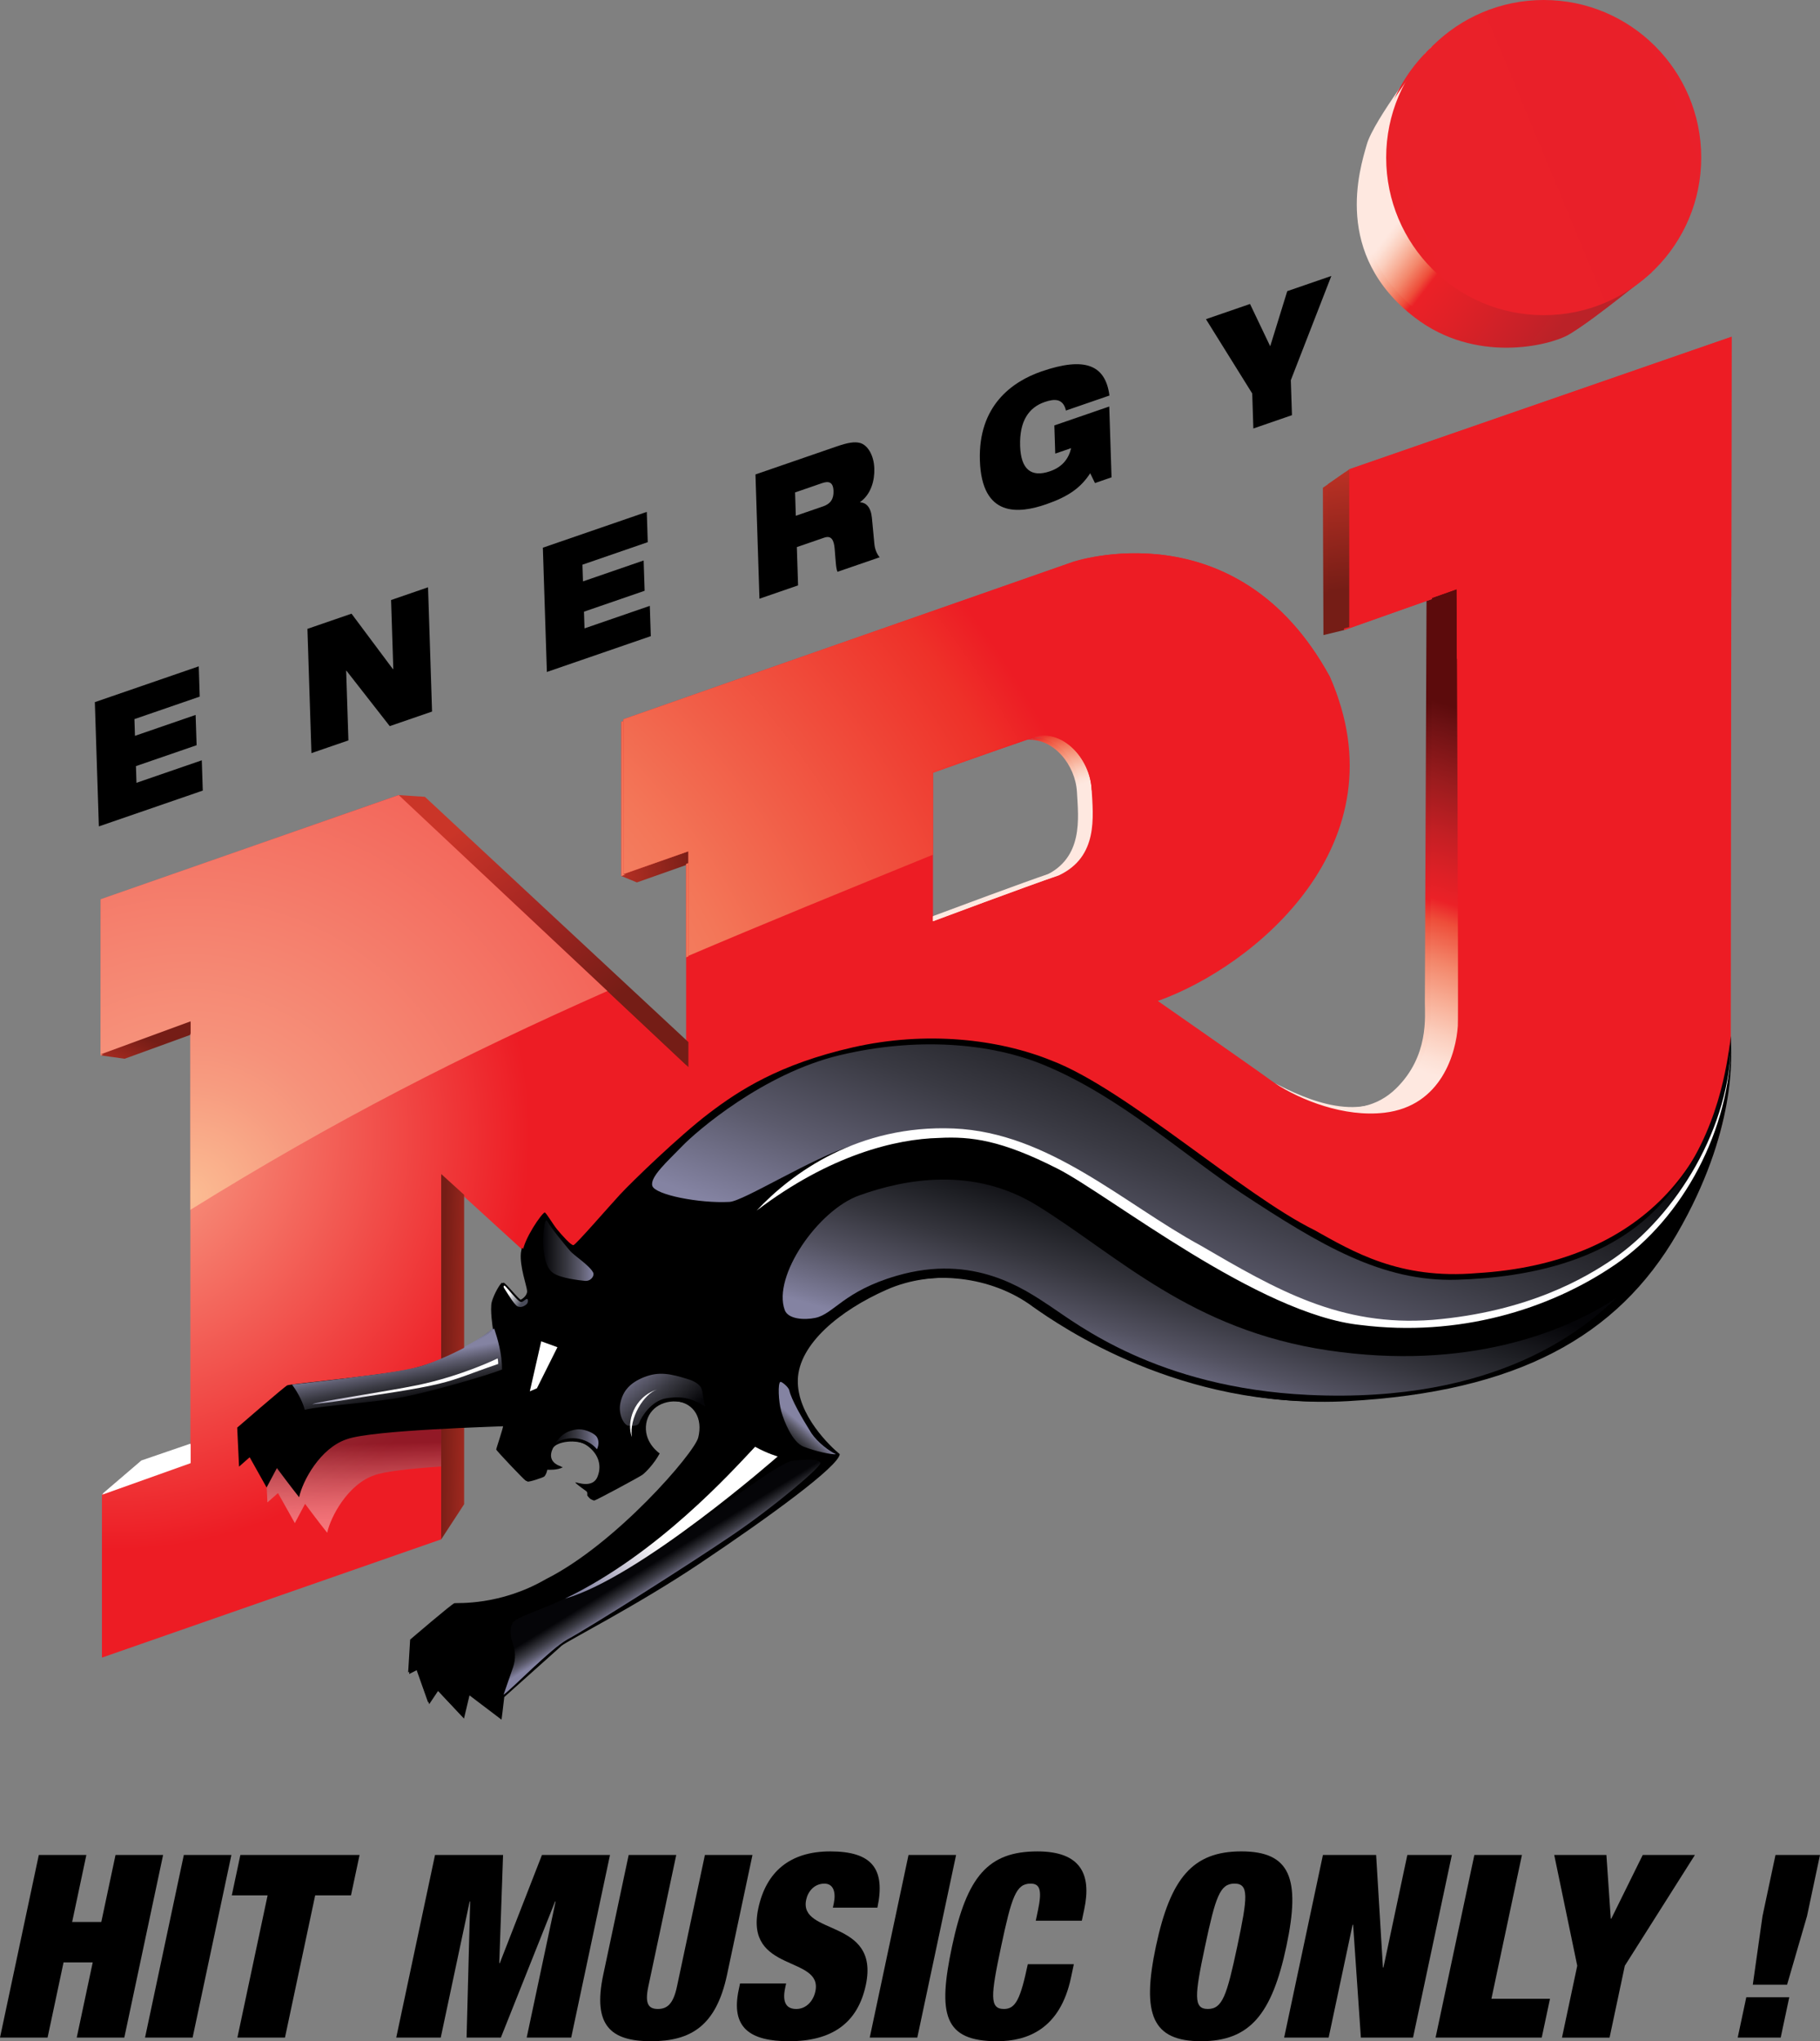 <svg width="713.44" height="800" enable-background="new 0 0 283.465 283.465" version="1.1" viewBox="0 0 713.44 800" xmlns="http://www.w3.org/2000/svg">
 <rect x="0" y="0" width="713.44" height="800" fill="#808080" stroke="none"/>
 <defs>
  <radialGradient id="j" cx="68.663" cy="148.71" r="40.418" gradientTransform="translate(128.56 351.94)" gradientUnits="userSpaceOnUse">
   <stop stop-color="#FBBD93" offset=".231"/>
   <stop stop-color="#FBB78D" offset=".316"/>
   <stop stop-color="#F9A57C" offset=".448"/>
   <stop stop-color="#F68B62" offset=".612"/>
   <stop stop-color="#F26341" offset=".801"/>
   <stop stop-color="#ED1C24" offset="1"/>
  </radialGradient>
  <radialGradient id="i" cx="68.76" cy="148.55" r="40.594" gradientTransform="translate(128.56 351.94)" gradientUnits="userSpaceOnUse">
   <stop stop-color="#FBBD93" offset=".231"/>
   <stop stop-color="#FBB78D" offset=".316"/>
   <stop stop-color="#F9A57C" offset=".448"/>
   <stop stop-color="#F68B62" offset=".612"/>
   <stop stop-color="#F26341" offset=".801"/>
   <stop stop-color="#ED1C24" offset="1"/>
  </radialGradient>
  <linearGradient id="a" x1="191.72" x2="189.33" y1="95.575" y2="78.101" gradientTransform="matrix(3.171 0 0 3.171 -82.991 -70.634)" gradientUnits="userSpaceOnUse">
   <stop stop-color="#751D16" offset="0"/>
   <stop stop-color="#CA3528" offset="1"/>
  </linearGradient>
  <linearGradient id="ay" x1="112.02" x2="99.468" y1="128.98" y2="130.7" gradientTransform="matrix(3.171,0,0,3.171,-82.99,-70.629)" gradientUnits="userSpaceOnUse">
   <stop stop-color="#751D16" offset="0"/>
   <stop stop-color="#CA3528" offset="1"/>
  </linearGradient>
  <linearGradient id="ax" x1="101.07" x2="84.195" y1="146.74" y2="123.86" gradientTransform="matrix(3.171,0,0,3.171,-82.99,-70.629)" gradientUnits="userSpaceOnUse">
   <stop stop-color="#751D16" offset="0"/>
   <stop stop-color="#A42622" offset=".517"/>
   <stop stop-color="#CA3528" offset="1"/>
  </linearGradient>
  <linearGradient id="aw" x1="80.604" x2="86.902" y1="189.92" y2="190.07" gradientTransform="matrix(3.171,0,0,3.171,-82.99,-70.629)" gradientUnits="userSpaceOnUse">
   <stop stop-color="#751D16" offset="0"/>
   <stop stop-color="#CA3528" offset="1"/>
  </linearGradient>
  <linearGradient id="av" x1="49.986" x2="483.91" y1="111.39" y2="-68.72" gradientTransform="matrix(3.171 0 0 3.171 -82.991 -70.634)" gradientUnits="userSpaceOnUse">
   <stop stop-color="#FFF7F4" offset="0"/>
   <stop stop-color="#FEEFE9" offset=".021"/>
   <stop stop-color="#FDDCCF" offset=".054"/>
   <stop stop-color="#FABDA7" offset=".095"/>
   <stop stop-color="#F59377" offset=".144"/>
   <stop stop-color="#EF5E45" offset=".197"/>
   <stop stop-color="#EB2127" offset=".236"/>
   <stop stop-color="#E8202B" offset=".531"/>
   <stop stop-color="#E51F31" offset=".837"/>
  </linearGradient>
  <linearGradient id="au" x1="44.536" x2="40.96" y1="150.74" y2="157.89" gradientTransform="matrix(3.171 0 0 3.171 -82.991 -70.634)" gradientUnits="userSpaceOnUse">
   <stop stop-color="#751D16" offset="0"/>
   <stop stop-color="#CA3528" offset="1"/>
  </linearGradient>
  <linearGradient id="at" x1="192.36" x2="189.96" y1="95.187" y2="77.636" gradientTransform="matrix(3.171 0 0 3.171 -82.991 -70.634)" gradientUnits="userSpaceOnUse">
   <stop stop-color="#751D16" offset="0"/>
   <stop stop-color="#CA3528" offset="1"/>
  </linearGradient>
  <linearGradient id="as" x1="112.31" x2="99.702" y1="128.74" y2="130.46" gradientTransform="matrix(3.171,0,0,3.171,-82.99,-70.629)" gradientUnits="userSpaceOnUse">
   <stop stop-color="#751D16" offset="0"/>
   <stop stop-color="#CA3528" offset="1"/>
  </linearGradient>
  <linearGradient id="ar" x1="101.31" x2="84.358" y1="146.58" y2="123.59" gradientTransform="matrix(3.171,0,0,3.171,-82.99,-70.629)" gradientUnits="userSpaceOnUse">
   <stop stop-color="#751D16" offset="0"/>
   <stop stop-color="#A42622" offset=".517"/>
   <stop stop-color="#CA3528" offset="1"/>
  </linearGradient>
  <linearGradient id="aq" x1="80.752" x2="87.076" y1="189.95" y2="190.09" gradientTransform="matrix(3.171,0,0,3.171,-82.99,-70.629)" gradientUnits="userSpaceOnUse">
   <stop stop-color="#751D16" offset="0"/>
   <stop stop-color="#CA3528" offset="1"/>
  </linearGradient>
  <linearGradient id="ap" x1="44.525" x2="40.934" y1="150.6" y2="157.78" gradientTransform="matrix(3.171 0 0 3.171 -82.991 -70.634)" gradientUnits="userSpaceOnUse">
   <stop stop-color="#751D16" offset="0"/>
   <stop stop-color="#CA3528" offset="1"/>
  </linearGradient>
  <linearGradient id="ao" x1="93.301" x2="99.538" y1="176.84" y2="176.84" gradientTransform="matrix(3.171,0,0,3.171,-82.99,-70.629)" gradientUnits="userSpaceOnUse">
   <stop stop-color="#050508" offset="0"/>
   <stop stop-color="#0F0F13" offset=".096"/>
   <stop stop-color="#222227" offset=".264"/>
   <stop stop-color="#3A3A43" offset=".483"/>
   <stop stop-color="#5C5B6D" offset=".742"/>
   <stop stop-color="#8483A2" offset="1"/>
  </linearGradient>
  <linearGradient id="an" x1="107.78" x2="98.819" y1="212.29" y2="220.2" gradientTransform="matrix(3.171,0,0,3.171,-82.99,-70.629)" gradientUnits="userSpaceOnUse">
   <stop stop-color="#fff" offset="0"/>
   <stop stop-color="#F2F1F4" offset=".137"/>
   <stop stop-color="#D8D6E0" offset=".363"/>
   <stop stop-color="#B2B0C4" offset=".653"/>
   <stop stop-color="#8584A3" offset=".99"/>
   <stop stop-color="#8483A2" offset="1"/>
  </linearGradient>
  <linearGradient id="am" x1="179.01" x2="163.73" y1="147.11" y2="188.86" gradientTransform="matrix(3.171,0,0,3.171,-82.99,-70.629)" gradientUnits="userSpaceOnUse">
   <stop stop-color="#050508" offset="0"/>
   <stop stop-color="#0F0F13" offset=".096"/>
   <stop stop-color="#222227" offset=".264"/>
   <stop stop-color="#3A3A43" offset=".483"/>
   <stop stop-color="#5C5B6D" offset=".742"/>
   <stop stop-color="#8483A2" offset="1"/>
  </linearGradient>
  <linearGradient id="al" x1="177.05" x2="170.3" y1="173.28" y2="196.33" gradientTransform="matrix(3.171,0,0,3.171,-82.99,-70.629)" gradientUnits="userSpaceOnUse">
   <stop stop-color="#050508" offset="0"/>
   <stop stop-color="#0E0E12" offset=".095"/>
   <stop stop-color="#1F2025" offset=".252"/>
   <stop stop-color="#35353D" offset=".452"/>
   <stop stop-color="#535261" offset=".688"/>
   <stop stop-color="#7B7A96" offset=".951"/>
   <stop stop-color="#8483A2" offset="1"/>
  </linearGradient>
  <linearGradient id="ak" x1="123.24" x2="125.35" y1="200.83" y2="198.37" gradientTransform="matrix(3.171,0,0,3.171,-82.99,-70.629)" gradientUnits="userSpaceOnUse">
   <stop stop-color="#020202" offset="0"/>
   <stop stop-color="#0C0D0E" offset=".094"/>
   <stop stop-color="#202124" offset=".259"/>
   <stop stop-color="#393940" offset=".474"/>
   <stop stop-color="#5B5A69" offset=".733"/>
   <stop stop-color="#8483A2" offset="1"/>
  </linearGradient>
  <linearGradient id="aj" x1="106.83" x2="108.42" y1="215.5" y2="218.09" gradientTransform="matrix(3.171,0,0,3.171,-82.99,-70.629)" gradientUnits="userSpaceOnUse">
   <stop stop-color="#050508" offset="0"/>
   <stop stop-color="#0F0F13" offset=".096"/>
   <stop stop-color="#222227" offset=".264"/>
   <stop stop-color="#3A3A43" offset=".483"/>
   <stop stop-color="#5C5B6D" offset=".742"/>
   <stop stop-color="#8483A2" offset="1"/>
  </linearGradient>
  <linearGradient id="ai" x1="109.82" x2="104.11" y1="198" y2="191.18" gradientTransform="matrix(3.171,0,0,3.171,-82.99,-70.629)" gradientUnits="userSpaceOnUse">
   <stop stop-color="#050508" offset="0"/>
   <stop stop-color="#0F0F13" offset=".096"/>
   <stop stop-color="#222227" offset=".264"/>
   <stop stop-color="#3A3A43" offset=".483"/>
   <stop stop-color="#5C5B6D" offset=".742"/>
   <stop stop-color="#8483A2" offset="1"/>
  </linearGradient>
  <linearGradient id="ah" x1="94.831" x2="100.15" y1="200.16" y2="200.16" gradientTransform="matrix(3.171,0,0,3.171,-82.99,-70.629)" gradientUnits="userSpaceOnUse">
   <stop stop-color="#050508" offset="0"/>
   <stop stop-color="#0F0F13" offset=".096"/>
   <stop stop-color="#222227" offset=".264"/>
   <stop stop-color="#3A3A43" offset=".483"/>
   <stop stop-color="#5C5B6D" offset=".742"/>
   <stop stop-color="#8483A2" offset="1"/>
  </linearGradient>
  <linearGradient id="ag" x1="74.224" x2="64.223" y1="194.25" y2="198.73" gradientTransform="matrix(3.171,0,0,3.171,-82.99,-70.629)" gradientUnits="userSpaceOnUse">
   <stop stop-color="#fff" offset="0"/>
   <stop stop-color="#F2F1F4" offset=".137"/>
   <stop stop-color="#D8D6E0" offset=".363"/>
   <stop stop-color="#B2B0C4" offset=".653"/>
   <stop stop-color="#8584A3" offset=".99"/>
   <stop stop-color="#8483A2" offset="1"/>
  </linearGradient>
  <linearGradient id="af" x1="75.929" x2="74.979" y1="195.62" y2="190.49" gradientTransform="matrix(3.171,0,0,3.171,-82.99,-70.629)" gradientUnits="userSpaceOnUse">
   <stop stop-color="#050508" offset="0"/>
   <stop stop-color="#0F0F13" offset=".096"/>
   <stop stop-color="#222227" offset=".264"/>
   <stop stop-color="#3A3A43" offset=".483"/>
   <stop stop-color="#5C5B6D" offset=".742"/>
   <stop stop-color="#8483A2" offset="1"/>
  </linearGradient>
  <linearGradient id="ae" x1="88.993" x2="90.718" y1="182.16" y2="183.26" gradientTransform="matrix(3.171,0,0,3.171,-82.99,-70.629)" gradientUnits="userSpaceOnUse">
   <stop stop-color="#fff" offset="0"/>
   <stop stop-color="#4A4C5A" offset="1"/>
  </linearGradient>
  <linearGradient id="ad" x1="70.175" x2="69.889" y1="210.91" y2="200.77" gradientTransform="matrix(3.171,0,0,3.171,-82.99,-70.629)" gradientUnits="userSpaceOnUse">
   <stop stop-color="#fff" offset="0"/>
   <stop stop-color="#F8F8F9" offset=".088"/>
   <stop stop-color="#E4E6E8" offset=".218"/>
   <stop stop-color="#C3C8CC" offset=".374"/>
   <stop stop-color="#969DA6" offset=".55"/>
   <stop stop-color="#5C6774" offset=".743"/>
   <stop stop-color="#172639" offset=".946"/>
   <stop stop-color="#031428" offset="1"/>
  </linearGradient>
  <linearGradient id="ac" x1="50.011" x2="485.81" y1="111.06" y2="-69.824" gradientTransform="matrix(3.171,0,0,3.171,-82.99,-70.629)" gradientUnits="userSpaceOnUse">
   <stop stop-color="#FFF7F4" offset="0"/>
   <stop stop-color="#FEEFE9" offset=".021"/>
   <stop stop-color="#FDDCCF" offset=".054"/>
   <stop stop-color="#FABDA7" offset=".095"/>
   <stop stop-color="#F59377" offset=".144"/>
   <stop stop-color="#EF5E45" offset=".197"/>
   <stop stop-color="#EB2127" offset=".236"/>
   <stop stop-color="#E8202B" offset=".531"/>
   <stop stop-color="#E51F31" offset=".837"/>
  </linearGradient>
  <radialGradient id="h" cx="49.418" cy="170.14" r="363.64" gradientTransform="matrix(3.171,0,0,3.171,-82.99,-70.629)" gradientUnits="userSpaceOnUse">
   <stop stop-color="#FBBEA7" offset="0"/>
   <stop stop-color="#FAB49C" offset=".039"/>
   <stop stop-color="#F79C7F" offset=".108"/>
   <stop stop-color="#F37658" offset=".201"/>
   <stop stop-color="#EE3129" offset=".312"/>
   <stop stop-color="#ED1C24" offset=".332"/>
   <stop stop-color="#ED1C24" offset=".837"/>
  </radialGradient>
  <radialGradient id="g" cx="49.4" cy="170.14" r="363.68" gradientTransform="matrix(3.171,0,0,3.171,-82.99,-70.629)" gradientUnits="userSpaceOnUse">
   <stop stop-color="#FEF3F1" offset="0"/>
   <stop stop-color="#FEEAE3" offset=".03"/>
   <stop stop-color="#FCD0C1" offset=".083"/>
   <stop stop-color="#F8A88F" offset=".154"/>
   <stop stop-color="#F37457" offset=".241"/>
   <stop stop-color="#ED1C24" offset=".332"/>
   <stop stop-color="#ED1C24" offset=".837"/>
  </radialGradient>
  <radialGradient id="f" cx="49.413" cy="170.14" r="363.67" gradientTransform="matrix(3.171,0,0,3.171,-82.99,-70.629)" gradientUnits="userSpaceOnUse">
   <stop stop-color="#FBBD93" offset="0"/>
   <stop stop-color="#FBB991" offset=".004"/>
   <stop stop-color="#F79C80" offset=".038"/>
   <stop stop-color="#F6917A" offset=".055"/>
   <stop stop-color="#ED1C24" offset=".332"/>
   <stop stop-color="#ED1C24" offset=".837"/>
  </radialGradient>
  <linearGradient id="ab" x1="206.72" x2="225.95" y1="39.499" y2="54.264" gradientTransform="matrix(3.171,0,0,3.171,-82.99,-70.629)" gradientUnits="userSpaceOnUse">
   <stop stop-color="#FEE8E0" offset="0"/>
   <stop stop-color="#FDE1D6" offset=".03"/>
   <stop stop-color="#FBCEBD" offset=".078"/>
   <stop stop-color="#F8AF97" offset=".139"/>
   <stop stop-color="#F3876B" offset=".209"/>
   <stop stop-color="#EE4E3A" offset=".287"/>
   <stop stop-color="#EB2127" offset=".326"/>
   <stop stop-color="#DF2127" offset=".525"/>
   <stop stop-color="#C72128" offset=".845"/>
   <stop stop-color="#BB2228" offset=".989"/>
  </linearGradient>
  <linearGradient id="aa" x1="149.73" x2="141.37" y1="122.02" y2="92.168" gradientTransform="matrix(3.171 0 0 3.171 -82.991 -70.634)" gradientUnits="userSpaceOnUse">
   <stop stop-color="#FEE8E0" offset="0"/>
   <stop stop-color="#FDE1D6" offset=".022"/>
   <stop stop-color="#FBCEBD" offset=".057"/>
   <stop stop-color="#F8AF97" offset=".101"/>
   <stop stop-color="#F3876B" offset=".151"/>
   <stop stop-color="#EE4E3A" offset=".208"/>
   <stop stop-color="#EB2127" offset=".236"/>
   <stop stop-color="#E8202B" offset=".531"/>
   <stop stop-color="#E51F31" offset=".837"/>
  </linearGradient>
  <linearGradient id="z" x1="195.1" x2="209.03" y1="152.43" y2="110.64" gradientTransform="matrix(3.171 0 0 3.171 -82.991 -70.634)" gradientUnits="userSpaceOnUse">
   <stop stop-color="#FEE8E0" offset="0"/>
   <stop stop-color="#FDE1D6" offset=".043"/>
   <stop stop-color="#FBCEBD" offset=".113"/>
   <stop stop-color="#F8AF97" offset=".201"/>
   <stop stop-color="#F3876B" offset=".303"/>
   <stop stop-color="#EE4E3A" offset=".416"/>
   <stop stop-color="#EB2127" offset=".472"/>
   <stop stop-color="#DE2026" offset=".54"/>
   <stop stop-color="#C41F24" offset=".649"/>
   <stop stop-color="#9C1C1E" offset=".785"/>
   <stop stop-color="#6C1113" offset=".943"/>
   <stop stop-color="#5C0B0C" offset="1"/>
  </linearGradient>
  <radialGradient id="e" cx="40.367" cy="162.5" r="51.317" gradientTransform="matrix(3.171,0,0,3.171,-82.99,-70.629)" gradientUnits="userSpaceOnUse">
   <stop stop-color="#F9AA8F" offset="0"/>
   <stop stop-color="#ED1C24" offset="1"/>
  </radialGradient>
  <linearGradient id="y" x1="93.097" x2="99.307" y1="176.87" y2="176.87" gradientTransform="matrix(3.171,0,0,3.171,-82.99,-70.629)" gradientUnits="userSpaceOnUse">
   <stop stop-color="#050508" offset="0"/>
   <stop stop-color="#0F0F13" offset=".096"/>
   <stop stop-color="#222227" offset=".264"/>
   <stop stop-color="#3A3A43" offset=".483"/>
   <stop stop-color="#5C5B6D" offset=".742"/>
   <stop stop-color="#8483A2" offset="1"/>
  </linearGradient>
  <linearGradient id="x" x1="107.51" x2="98.59" y1="212.17" y2="220.04" gradientTransform="matrix(3.171,0,0,3.171,-82.99,-70.629)" gradientUnits="userSpaceOnUse">
   <stop stop-color="#fff" offset="0"/>
   <stop stop-color="#F2F1F4" offset=".137"/>
   <stop stop-color="#D8D6E0" offset=".363"/>
   <stop stop-color="#B2B0C4" offset=".653"/>
   <stop stop-color="#8584A3" offset=".99"/>
   <stop stop-color="#8483A2" offset="1"/>
  </linearGradient>
  <linearGradient id="w" x1="178.43" x2="163.22" y1="147.27" y2="188.84" gradientTransform="matrix(3.171,0,0,3.171,-82.99,-70.629)" gradientUnits="userSpaceOnUse">
   <stop stop-color="#050508" offset="0"/>
   <stop stop-color="#0F0F13" offset=".096"/>
   <stop stop-color="#222227" offset=".264"/>
   <stop stop-color="#3A3A43" offset=".483"/>
   <stop stop-color="#5C5B6D" offset=".742"/>
   <stop stop-color="#8483A2" offset="1"/>
  </linearGradient>
  <linearGradient id="v" x1="176.48" x2="169.76" y1="173.33" y2="196.28" gradientTransform="matrix(3.171,0,0,3.171,-82.99,-70.629)" gradientUnits="userSpaceOnUse">
   <stop stop-color="#050508" offset="0"/>
   <stop stop-color="#0E0E12" offset=".095"/>
   <stop stop-color="#1F2025" offset=".252"/>
   <stop stop-color="#35353D" offset=".452"/>
   <stop stop-color="#535261" offset=".688"/>
   <stop stop-color="#7B7A96" offset=".951"/>
   <stop stop-color="#8483A2" offset="1"/>
  </linearGradient>
  <linearGradient id="u" x1="122.9" x2="125.01" y1="200.75" y2="198.3" gradientTransform="matrix(3.171,0,0,3.171,-82.99,-70.629)" gradientUnits="userSpaceOnUse">
   <stop stop-color="#020202" offset="0"/>
   <stop stop-color="#0C0D0E" offset=".094"/>
   <stop stop-color="#202124" offset=".259"/>
   <stop stop-color="#393940" offset=".474"/>
   <stop stop-color="#5B5A69" offset=".733"/>
   <stop stop-color="#8483A2" offset="1"/>
  </linearGradient>
  <linearGradient id="t" x1="106.57" x2="108.15" y1="215.37" y2="217.94" gradientTransform="matrix(3.171,0,0,3.171,-82.99,-70.629)" gradientUnits="userSpaceOnUse">
   <stop stop-color="#050508" offset="0"/>
   <stop stop-color="#0F0F13" offset=".096"/>
   <stop stop-color="#222227" offset=".264"/>
   <stop stop-color="#3A3A43" offset=".483"/>
   <stop stop-color="#5C5B6D" offset=".742"/>
   <stop stop-color="#8483A2" offset="1"/>
  </linearGradient>
  <linearGradient id="s" x1="109.54" x2="103.86" y1="197.94" y2="191.15" gradientTransform="matrix(3.171,0,0,3.171,-82.99,-70.629)" gradientUnits="userSpaceOnUse">
   <stop stop-color="#050508" offset="0"/>
   <stop stop-color="#0F0F13" offset=".096"/>
   <stop stop-color="#222227" offset=".264"/>
   <stop stop-color="#3A3A43" offset=".483"/>
   <stop stop-color="#5C5B6D" offset=".742"/>
   <stop stop-color="#8483A2" offset="1"/>
  </linearGradient>
  <linearGradient id="r" x1="94.62" x2="99.918" y1="200.09" y2="200.09" gradientTransform="matrix(3.171,0,0,3.171,-82.99,-70.629)" gradientUnits="userSpaceOnUse">
   <stop stop-color="#050508" offset="0"/>
   <stop stop-color="#0F0F13" offset=".096"/>
   <stop stop-color="#222227" offset=".264"/>
   <stop stop-color="#3A3A43" offset=".483"/>
   <stop stop-color="#5C5B6D" offset=".742"/>
   <stop stop-color="#8483A2" offset="1"/>
  </linearGradient>
  <linearGradient id="q" x1="74.104" x2="64.147" y1="194.21" y2="198.66" gradientTransform="matrix(3.171,0,0,3.171,-82.99,-70.629)" gradientUnits="userSpaceOnUse">
   <stop stop-color="#fff" offset="0"/>
   <stop stop-color="#F2F1F4" offset=".137"/>
   <stop stop-color="#D8D6E0" offset=".363"/>
   <stop stop-color="#B2B0C4" offset=".653"/>
   <stop stop-color="#8584A3" offset=".99"/>
   <stop stop-color="#8483A2" offset="1"/>
  </linearGradient>
  <linearGradient id="p" x1="75.801" x2="74.856" y1="195.57" y2="190.47" gradientTransform="matrix(3.171,0,0,3.171,-82.99,-70.629)" gradientUnits="userSpaceOnUse">
   <stop stop-color="#050508" offset="0"/>
   <stop stop-color="#0F0F13" offset=".096"/>
   <stop stop-color="#222227" offset=".264"/>
   <stop stop-color="#3A3A43" offset=".483"/>
   <stop stop-color="#5C5B6D" offset=".742"/>
   <stop stop-color="#8483A2" offset="1"/>
  </linearGradient>
  <linearGradient id="o" x1="88.809" x2="90.527" y1="182.17" y2="183.27" gradientTransform="matrix(3.171,0,0,3.171,-82.99,-70.629)" gradientUnits="userSpaceOnUse">
   <stop stop-color="#fff" offset="0"/>
   <stop stop-color="#4A4C5A" offset="1"/>
  </linearGradient>
  <linearGradient id="n" x1="70.073" x2="69.789" y1="210.8" y2="200.7" gradientTransform="matrix(3.171,0,0,3.171,-82.99,-70.629)" gradientUnits="userSpaceOnUse">
   <stop stop-color="#fff" offset="0"/>
   <stop stop-color="#F8F8F9" offset=".088"/>
   <stop stop-color="#E4E6E8" offset=".218"/>
   <stop stop-color="#C3C8CC" offset=".374"/>
   <stop stop-color="#969DA6" offset=".55"/>
   <stop stop-color="#5C6774" offset=".743"/>
   <stop stop-color="#172639" offset=".946"/>
   <stop stop-color="#031428" offset="1"/>
  </linearGradient>
  <radialGradient id="d" cx="49.404" cy="170.21" r="362.06" gradientTransform="matrix(3.171,0,0,3.171,-82.99,-70.629)" gradientUnits="userSpaceOnUse">
   <stop stop-color="#FBBEA7" offset="0"/>
   <stop stop-color="#FAB49C" offset=".039"/>
   <stop stop-color="#F79C7F" offset=".108"/>
   <stop stop-color="#F37658" offset=".201"/>
   <stop stop-color="#EE3129" offset=".312"/>
   <stop stop-color="#ED1C24" offset=".332"/>
   <stop stop-color="#ED1C24" offset=".837"/>
  </radialGradient>
  <radialGradient id="c" cx="49.39" cy="170.2" r="362.08" gradientTransform="matrix(3.171,0,0,3.171,-82.99,-70.629)" gradientUnits="userSpaceOnUse">
   <stop stop-color="#FEF3F1" offset="0"/>
   <stop stop-color="#FEEAE3" offset=".03"/>
   <stop stop-color="#FCD0C1" offset=".083"/>
   <stop stop-color="#F8A88F" offset=".154"/>
   <stop stop-color="#F37457" offset=".241"/>
   <stop stop-color="#ED1C24" offset=".332"/>
   <stop stop-color="#ED1C24" offset=".837"/>
  </radialGradient>
  <radialGradient id="b" cx="49.4" cy="170.2" r="362.09" gradientTransform="matrix(3.171,0,0,3.171,-82.99,-70.629)" gradientUnits="userSpaceOnUse">
   <stop stop-color="#FBBD93" offset="0"/>
   <stop stop-color="#FBB991" offset=".004"/>
   <stop stop-color="#F79C80" offset=".038"/>
   <stop stop-color="#F6917A" offset=".055"/>
   <stop stop-color="#ED1C24" offset=".332"/>
   <stop stop-color="#ED1C24" offset=".837"/>
  </radialGradient>
  <linearGradient id="m" x1="206.02" x2="225.17" y1="40.131" y2="54.831" gradientTransform="matrix(3.171,0,0,3.171,-82.99,-70.629)" gradientUnits="userSpaceOnUse">
   <stop stop-color="#FEE8E0" offset="0"/>
   <stop stop-color="#FDE1D6" offset=".03"/>
   <stop stop-color="#FBCEBD" offset=".078"/>
   <stop stop-color="#F8AF97" offset=".139"/>
   <stop stop-color="#F3876B" offset=".209"/>
   <stop stop-color="#EE4E3A" offset=".287"/>
   <stop stop-color="#EB2127" offset=".326"/>
   <stop stop-color="#DF2127" offset=".525"/>
   <stop stop-color="#C72128" offset=".845"/>
   <stop stop-color="#BB2228" offset=".989"/>
  </linearGradient>
  <linearGradient id="l" x1="149.28" x2="140.96" y1="122.29" y2="92.568" gradientTransform="matrix(3.171 0 0 3.171 -82.991 -70.634)" gradientUnits="userSpaceOnUse">
   <stop stop-color="#FEE8E0" offset="0"/>
   <stop stop-color="#FDE1D6" offset=".022"/>
   <stop stop-color="#FBCEBD" offset=".057"/>
   <stop stop-color="#F8AF97" offset=".101"/>
   <stop stop-color="#F3876B" offset=".151"/>
   <stop stop-color="#EE4E3A" offset=".208"/>
   <stop stop-color="#EB2127" offset=".236"/>
   <stop stop-color="#E8202B" offset=".531"/>
   <stop stop-color="#E51F31" offset=".837"/>
  </linearGradient>
  <linearGradient id="k" x1="194.45" x2="208.32" y1="152.57" y2="110.96" gradientTransform="matrix(3.171 0 0 3.171 -82.991 -70.634)" gradientUnits="userSpaceOnUse">
   <stop stop-color="#FEE8E0" offset="0"/>
   <stop stop-color="#FDE1D6" offset=".043"/>
   <stop stop-color="#FBCEBD" offset=".113"/>
   <stop stop-color="#F8AF97" offset=".201"/>
   <stop stop-color="#F3876B" offset=".303"/>
   <stop stop-color="#EE4E3A" offset=".416"/>
   <stop stop-color="#EB2127" offset=".472"/>
   <stop stop-color="#DE2026" offset=".54"/>
   <stop stop-color="#C41F24" offset=".649"/>
   <stop stop-color="#9C1C1E" offset=".785"/>
   <stop stop-color="#6C1113" offset=".943"/>
   <stop stop-color="#5C0B0C" offset="1"/>
  </linearGradient>
  <radialGradient id="az" cx="40.394" cy="162.59" r="51.092" gradientTransform="matrix(3.171,0,0,3.171,-82.99,-70.629)" gradientUnits="userSpaceOnUse">
   <stop stop-color="#F9AA8F" offset="0"/>
   <stop stop-color="#ED1C24" offset="1"/>
  </radialGradient>
 </defs>
 <path d="m190.98 490.55c9.211-7.429 12.91-17.785 12.91-17.785l-36.679 12.821-6e-3 19.098c-1e-3 0 14.564-6.706 23.775-14.134z" display="none" fill="url(#j)"/>
 <path d="m191.05 490.35c9.251-7.461 12.966-17.864 12.966-17.864l-36.841 12.88-5e-3 19.179s14.628-6.734 23.88-14.195z" display="none" fill="url(#i)"/>
 <g transform="translate(-4e-4 -.005)" stroke-width="1.766">
  <path d="m15.212 727h18.643l-5.575 26.266h11.428l5.578-26.266h18.649l-15.208 71.587h-18.649l6.266-29.475h-11.432l-6.263 29.475h-18.649z"/>
  <path d="m72.062 727h18.649l-15.208 71.587h-18.649z"/>
  <path d="m104.9 742.84h-14.038l3.361-15.839h46.729l-3.365 15.839h-14.038l-11.841 55.747h-18.652z"/>
  <path d="m170.53 727h26.669l-1.484 42.41h0.197l16.534-42.41h26.672l-15.208 71.587h-17.447l11.33-53.337h-0.197l-21.259 53.337h-13.436l1.405-53.337h-0.2l-11.333 53.337h-17.447z"/>
  <path d="m265.09 727-10.965 51.644c-1.471 6.916 0.254 8.714 3.764 8.714 3.51 0 6-1.798 7.465-8.714l10.969-51.644h18.649l-9.97 46.925c-4.259 20.06-14.162 26.072-29.802 26.072s-22.984-6.012-18.722-26.072l9.963-46.925z"/>
  <path d="m326.48 747.66 0.368-1.696c0.891-4.221-0.067-7.728-3.672-7.728-4.011 0-6.475 3.108-7.157 6.32-3.006 14.137 28.949 7.214 23.39 33.388-3.238 15.237-13.61 22.058-30.058 22.058-15.434 0-22.93-5.311-19.778-20.152l0.53-2.508h18.05l-0.358 1.706c-1.303 6.117 0.736 8.318 4.348 8.318 3.812 0 6.653-3.003 7.484-6.916 3.003-14.143-27.766-7.122-22.378-32.487 3.066-14.438 12.469-22.356 28.216-22.356 16.239 0 21.731 6.71 18.475 22.052h-17.457z"/>
  <path d="m356.14 727h18.649l-15.208 71.587h-18.646z"/>
  <path d="m406.87 748.76c1.722-8.121 0.733-10.528-2.879-10.528-5.717 0-7.423 5.22-11.536 24.563-4.11 19.356-4.614 24.566 1.1 24.566 4.62 0 6.475-4.008 9.345-17.542h18.046l-1.132 5.318c-4.259 20.051-17.013 24.864-28.945 24.864-20.954 0-23.329-10.525-17.663-37.203 5.816-27.373 14.114-37.193 33.47-37.193 16.848 0 21.287 8.822 18.354 22.654l-0.961 4.516h-18.046z"/>
  <path d="m486.6 725.6c19.055 0 23.352 10.426 17.663 37.193-5.686 26.77-14.416 37.203-33.467 37.203-19.049 0-23.355-10.433-17.669-37.203 5.689-26.767 14.422-37.193 33.474-37.193zm-13.119 61.756c5.714 0 7.427-5.213 11.536-24.566 4.11-19.347 4.617-24.563-1.1-24.563-5.721 0-7.423 5.22-11.536 24.563-4.11 19.356-4.614 24.566 1.1 24.566z"/>
  <path d="m518.59 727h20.853l2.667 44.113h0.2l9.367-44.113h17.453l-15.215 71.587h-20.45l-3.041-44.214h-0.206l-9.389 44.214h-17.441z"/>
  <path d="m577.95 727h18.652l-11.964 56.353h22.958l-3.238 15.237h-41.614z"/>
  <path d="m618.28 770.42-9.022-43.412h20.45l1.716 24.966h0.2l12.326-24.966h20.453l-27.474 43.412-5.981 28.175h-18.652z"/>
  <path d="m684.55 782.75h16.848l-3.371 15.839h-16.848zm6.352-31.783 5.093-23.964h17.444l-5.09 23.964-7.81 26.875h-13.442z"/>
  <path d="m432.05 477.14s24.744 19.661 43.142 33.008c31.669 22.977 69.868 28.016 112.76 16.388 47.128-12.795 87.822-54.485 87.822-115.22 0-21.687 0.311-277.66 0.311-277.66l-149.14 51.669v61.601l41.858-14.796s0.282 161.95 0 170.4c-4.551 49.351-56.067 33.626-72.839 21.056-5.216-3.872-43.811-30.769-43.811-30.769 37.476-13.29 96.118-61.293 67.109-126.56-36.274-66.481-100.32-44.728-100.32-44.728l-175.38 61.366v60.431l25.394-8.914v84.204l-113.07-106.14-116.31 40.656-0.019 60.561 35.104-12.89v172.44l-34.593 12.323v63.462l132.43-46.155v-142.52l72.696 66.348zm-18.484-133.41c-12.446 4.227-49.145 17.955-49.145 17.955v-58.36s25.368-9.041 37.961-13.331c12.386-4.243 23.266 8.055 23.945 20.117 0.609 10.763 2.638 26.374-12.76 33.62z" fill="url(#az)"/>
 </g>
 <path d="m526.95 246.93v-61.601l-8.384 5.851 0.222 57.72z" fill="url(#a)" stroke-width="3.171"/>
 <path d="m559.2 235.55 9.611-3.409s0.736 165.89 0.45 170.4c-0.669 10.376-6.285 31.244-28.571 33.889-15.839 1.861-32.741-4.918-42.768-11.473 12.164 6.288 34.27 16.451 49.367 1.608 12.925-12.675 11.251-28.222 11.251-33.673 0-5.438 0.66-157.34 0.66-157.34z" fill="url(#k)" stroke-width="1.766"/>
 <path d="m426.33 310.17c-0.679-11.945-11.34-24.078-23.577-20.212 10.373-0.669 18.814 9.932 19.407 20.409 0.587 10.506 2.565 25.739-12.45 32.817-10.163 3.441-36.772 13.35-45.289 16.537v2.014s36.699-13.721 49.145-17.932c15.414-7.255 13.372-22.873 12.764-33.632z" fill="url(#l)" stroke-width="1.766"/>
 <g transform="translate(-4e-4 -.005)" stroke-width="3.171">
  <path d="m268.97 339.02-19.309 6.818-6.085-2.496 25.394-8.914z" fill="url(#ay)"/>
  <path d="m268.97 418.63-113.07-106.14 10.214 0.663 102.86 95.715z" fill="url(#ax)"/>
  <path d="m172.5 602.89v-142.52l8.936 8.102v120.72z" fill="url(#aw)"/>
 </g>
 <g transform="translate(-4e-4 -.005)" stroke-width="1.766">
  <path d="m558.75 20.869s-20.2 26.069-22.955 35.719c-2.752 9.637-13.515 43.015 18.757 67.832 23.732 18.262 52.674 11.042 60.12 6.897 7.458-4.129 30.077-22.673 30.077-22.673s25.34-54.97-6.355-79.635c-33.632-26.209-63.38-21.367-79.644-8.14z" fill="url(#m)"/>
  <path d="m155.9 312.5-116.31 40.656-0.019 60.561 35.104-12.89v73.457c56.546-35.123 106.26-60.336 162.68-85.33z" fill="url(#b)"/>
  <path d="m676.09 133.66-149.14 51.669v61.601l41.858-14.796s0.032 10.927 0.048 27.204c37.482-11.362 73.67-20.028 107.11-24.201 0.06-55.005 0.12-101.48 0.12-101.48z" fill="url(#c)"/>
  <path d="m364.42 303.32s25.368-9.041 37.961-13.331c12.386-4.243 23.266 8.055 23.945 20.117 0.029 0.171 0.029 0.352 0.029 0.536 31.958-12.754 64.258-25.146 96.061-36.163-0.916-2.705-1.931-5.435-3.149-8.213-36.274-66.481-100.32-44.728-100.32-44.728l-175.38 61.366v60.431l25.394-8.914v40.796c29.063-12.392 60.374-25.172 95.458-39.473v-32.424z" fill="url(#d)"/>
 </g>
 <path d="m664.27 63.73a61.493 61.493 0 0 1-61.493 61.493 61.493 61.493 0 0 1-61.493-61.493 61.493 61.493 0 0 1 61.493-61.493 61.493 61.493 0 0 1 61.493 61.493z" fill="url(#av)" stroke-width="3.171"/>
 <path d="m48.872 414.94-9.288-1.287 35.085-12.881v4.792z" fill="url(#au)" stroke-width="3.171"/>
 <path d="m74.669 573.19-34.593 12.335 15.348-13.138 19.245-6.599z" fill="#fff" stroke-width="3.171"/>
 <g transform="translate(-4e-4 -.005)" stroke-width="1.766">
  <path d="m172.45 574.47c-11.482 0.796-21.909 1.896-25.977 3.39-10.353 3.431-17.2 16.274-18.487 22.492-3.003-3.713-8.644-11.295-8.644-11.295l-3.995 7.522-6.574-11.714-4.125 3.637-0.726-15.145s18.275-15.852 19.423-16.426c1.138-0.558 40.98-4.363 49.129-6.646l-0.022 24.186z" fill="url(#n)" opacity=".39"/>
  <path d="m93.581 574.55-0.72-15.224s18.37-15.941 19.521-16.512c1.138-0.574 41.068-4.297 49.24-6.602 13.141-3.441 24.775-9.754 31.59-15.494 0 0-1.218-7.544-0.428-10.496 0.793-2.936 3.304-7.319 4.008-7.465 0.729-0.152 6.095 6.805 6.926 6.735 0.805-0.083 3-1.693 2.911-3.501-0.067-1.798-3-9.694-2.429-15.015 0.583-5.308 7.462-15.278 8.692-15.64 0.72 0.358 3.127 4.557 4.883 6.694 1.804 2.185 5.369 6.231 6.307 6.076 0.932-0.127 13.788-14.996 18.234-19.803 4.452-4.811 22.984-22.771 34.675-31.663 11.704-8.904 27.426-19.172 56.147-25.708 28.711-6.532 56.93-3.228 77.596 5.172 29.079 11.13 74.52 52.348 102.54 66.126 15.072 8.4 33.147 19.388 63.504 16.794 64.842-3.878 95.75-43.849 98.975-92.531 0.472 7.525 2.264 37.184-20.996 77.244-23.266 40.057-62.229 61.629-128.57 65.254-63.114 3.441-110.27-29.063-121.26-36.819-16.141-12.069-40.054-14.866-58.579-6.675-18.509 8.175-34.244 21.316-34.676 35.097-0.422 13.778 12.925 26.279 16.372 29.069-0.428 4.75-27.271 24.347-54.91 42.86-24.135 16.16-51.701 30.163-53.635 31.901-1.944 1.709-20.678 18.503-22.4 20.032-0.428 4.072-1.065 8.816-1.065 8.816l-12.5-9.478-2.15 9.05-10.122-10.763-3.447 5.147-4.731-13.35-3.089 1.585 0.783-12.862s16.369-14.06 17.374-14.279c1.002-0.2 17.736 1.088 35.827-9.405 27.487-13.785 58.217-49.462 59.727-55.493 1.877-7.534-1.652-13.35-8.324-14.222-6.681-0.853-12.624 3.025-12.998 9.713-0.358 6.675 5.394 10.477 5.394 10.477-2.229 4.138-5.603 7.528-6.834 8.4-1.221 0.847-17.929 9.903-18.738 9.973-0.793 0.067-1.991-1.643-1.991-1.643s0.057-1.015-0.086-1.37c-0.146-0.368-4.237-2.949-4.661-3.815 1.291 0.231 6.954 2.293 8.752-2.15 2.074-5.102-0.282-9.764-4.522-12.497-4.23-2.721-12.354-1.563-13.636 1.142-1.294 2.74-1.218 5.752 3.875 7.338-1.931 1.224-5.676 0.993-6.028 0.993-0.216 1.24-0.793 2.312-1.218 2.664-0.438 0.361-5.886 2.223-6.539 1.938-0.65-0.295-11.631-11.857-11.631-12.275 0-0.428 2.581-7.905 2.733-9.32-1.582 0.146-51.698 1.43-61.601 5.086-10.407 3.434-17.298 16.375-18.601 22.622-3.013-3.745-8.679-11.356-8.679-11.356l-4.021 7.56-6.602-11.79-4.16 3.659z"/>
  <path d="m205.45 509.29c-0.723 0.495-1.18 1.002-1.76 1.002-1.221 0.07-5.809-6.038-6.39-6.329-0.564-0.263-0.564 0.596-0.203 1.018 0.362 0.422 3.846 6.472 5.197 7.049 1.484 0.625 2.946-0.298 3.59-0.945 0.653-0.641 0.717-2.594-0.434-1.795z" fill="url(#o)"/>
  <path d="m193.16 520.61c-4.411 4.5-22.055 13.385-31.064 15.376-9.44 2.096-19.131 3.003-24.595 3.786-5.774 0.824-21.693 2.546-23.279 2.762 1.189 1.392 3.954 5.787 5.029 9.843 6.9-1.725 27.772-2.844 38.538-5.001 10.775-2.15 32.405-8.292 38.44-10.728 0-6.184-1.773-12.167-3.07-16.039z" fill="url(#p)"/>
  <path d="m122.15 550.19c1.858-0.989 29.123-4.975 41.027-7.442 17.542-3.634 31.33-10.452 31.33-10.452 0.219 0.863 0.219 2.166 0.219 2.166-11.815 4.056-15.135 5.781-23.057 7.721-8.793 2.166-24.265 4.294-30.087 5.251-5.822 0.98-10.832 1.884-19.432 2.756z" fill="url(#q)"/>
  <path d="m217.06 565.44c4.237-3.019 11.904-2.841 16.226 2.334 0.885-1.849 0.79-4.205-0.59-5.423-1.351-1.227-4.804-2.727-7.522-2.302-2.727 0.431-5.676 1.43-8.115 5.391z" fill="url(#r)"/>
  <path d="m245.44 558.57c-1.614-0.323-3.989-4.405-3.009-8.936 0.964-4.516 3.548-7.74 9.253-10.011 5.721-2.258 10.239-1.392 17.336 0.866 2.267 0.637 4.23 2.007 4.893 3.257 0.891 1.712 0.793 6.012 1.763 7.306-4.243-2.175-7.658-4.481-15.449-3.149-5.768 0.977-9.713 7.344-10.48 9.63-0.688 1.567-4.306 1.037-4.306 1.037z" fill="url(#s)"/>
  <path d="m200.53 652.81c1.154-3.593 0.872-6.396-0.333-10.046-0.989-2.936-0.872-5.759 0.333-7.474 1.224-1.712 9.332-4.512 14.793-6.815 26.421-11.406 41.782-21.753 57.58-32.38 15.792-10.623 32.012-23.269 36.753-23.837 4.738-0.568 11.054-0.863 10.769 1.008-0.292 1.858-17.809 16.803-34.314 27.985-16.515 11.232-55.417 35.912-64.477 40.77-6.609 3.761-21.252 18.982-24.845 21.566z" fill="url(#t)"/>
  <path d="m326.54 569.66c-2.483-1.075-7.106-4.522-9.58-8.184-3.881-6.241-7.766-13.02-8.619-16.683-0.336-1.411-3.044-3.498-3.453-3.339-1.107 0.396-0.758 7.798 0.323 11.558 1.069 3.777 4.303 12.037 8.72 13.734 4.427 1.731 11.089 3.247 12.608 2.914z" fill="url(#u)"/>
 </g>
 <path d="m209.84 543.97-2.756 1.186 4.433-19.518 6.336 2.308z" fill="#fff" stroke-width="3.171"/>
 <g transform="translate(-4e-4 -.005)" stroke-width="1.766">
  <path d="m246.93 563c-2.236-5.705 0.641-15.602 9.818-18.563-5.239 1.722-11.026 11.292-9.818 18.563z" fill="#fff"/>
  <path d="m306.55 513.41c-4.823-13.176 13.014-38.947 29.002-44.677 17.783-6.393 44.607-11.501 69.652 4.018 31.406 19.439 59.882 48.466 113.51 56.429 53.623 7.966 91.967-6.891 112.43-20.456-11.628 10.978-45.52 41.376-120.24 37.834-59.026-2.806-90.458-27.858-100.59-34.523-10.122-6.688-29.862-20.758-60.095-11.961-20.602 5.997-24.493 14.866-31.66 16.41-4.405 0.939-10.728 0.52-12.006-3.073z" fill="url(#v)"/>
  <path d="m254.89 465c-1.072-3.456 6.031-9.7 11.628-15.503 5.597-5.822 31.666-28.362 61.385-35.471 29.725-7.116 58.874-5.032 80.402 4.024 28.876 12.044 53.987 34.825 76.388 49.681 31.007 20.456 55.059 34.726 84.147 33.889 29.063-0.869 60.58-7.76 80.611-30.591 20.019-22.828 24.335-49.316 26.057-62.241-1.078 15.928-4.519 43.51-24.975 67.204-20.469 23.678-61.807 49.097-120.81 41.978-46.751-6.022-103.46-64.512-138.5-70.41-37.054-6.253-53.41-0.228-58.373 1.719-15.506 4.734-42.362 21.668-47.807 21.972-11.841 0.644-29.066-2.797-30.15-6.25z" fill="url(#w)"/>
  <path d="m295.59 474.62c13.734-14.733 39.771-33.604 76.952-32.028 37.193 1.585 66.193 29.297 96.34 45.67 29.589 17.232 54.437 31.733 90.467 29.002 37.482-3.155 59.87-16.521 70.638-23.85 24.547-17.006 45.876-51.358 45.876-85.384 0 35.085-18.953 69.665-45.01 87.531-26.066 17.897-61.601 28.448-99.505 23.713-39.838-4.094-98.074-50.683-118.23-60.97-21.988-11.187-33.826-12.691-46.316-12.04-17.016 0.431-42.648 6.666-71.216 28.356z" fill="#fff"/>
  <path d="m220.74 626.07c36.188-17.387 64.899-49.354 74.241-59.27 5.02 2.733 8.831 3.77 8.831 3.77s-53.629 47.166-83.072 55.5z" fill="url(#x)"/>
  <path d="m222.67 490.21c1.541 1.944 7.591 5.644 9.098 8.559 0.641 1.249-0.847 3.529-3.263 3.263-2.334-0.244-9.155-0.974-12.282-3.013-3.12-2.049-3.707-7.753-3.948-10.988-0.187-2.477 0.225-5.546 0.358-6.846 0.149-1.3 0.453-2.756 0.805-2.756 0.057 0 0.27 9e-3 0.438 0.292 1.605 2.936 7.55 10.036 8.793 11.489z" fill="url(#y)"/>
  <path d="m433.66 476.98s24.855 19.746 43.326 33.15c31.815 23.085 70.182 28.134 113.26 16.458 47.344-12.852 88.212-54.726 88.212-115.72 0-21.788 0.314-278.88 0.314-278.88l-149.79 51.901v61.864l42.039-14.853s0.289 162.67 0 171.15c-4.569 49.573-56.308 33.769-73.147 21.145-5.248-3.888-44.011-30.899-44.011-30.899 37.644-13.35 96.54-61.566 67.404-127.11-36.432-66.776-100.76-44.924-100.76-44.924l-176.14 61.633v60.7l25.495-8.949v84.569l-113.56-106.6-116.82 40.843-0.019 60.814 35.253-12.941v173.2l-34.742 12.377v63.741l133-46.354v-143.16l73.023 66.643zm-18.563-133.99c-12.507 4.243-49.367 18.027-49.367 18.027v-58.614s25.479-9.082 38.129-13.391c12.446-4.256 23.364 8.089 24.056 20.206 0.609 10.81 2.642 26.494-12.817 33.772z" fill="url(#e)" Googl="true"/>
 </g>
 <path d="m528.98 245.76v-61.864l-8.422 5.873 0.222 57.973z" fill="url(#at)" stroke-width="3.171"/>
 <path d="m561.37 234.33 9.649-3.425s0.742 166.61 0.453 171.15c-0.675 10.417-6.307 31.384-28.701 34.035-15.906 1.877-32.877-4.944-42.949-11.527 12.218 6.32 34.415 16.521 49.586 1.62 12.982-12.735 11.298-28.346 11.298-33.826-4e-3 -5.457 0.663-158.03 0.663-158.03z" fill="url(#z)" stroke-width="1.766"/>
 <path d="m427.92 309.28c-0.691-11.996-11.394-24.179-23.685-20.298 10.42-0.669 18.896 9.973 19.489 20.498 0.587 10.55 2.575 25.85-12.507 32.957-10.201 3.46-36.927 13.414-45.482 16.607v2.03s36.86-13.781 49.367-18.018c15.475-7.281 13.426-22.965 12.817-33.775z" fill="url(#aa)" stroke-width="1.766"/>
 <g transform="translate(-4e-4 -.005)" stroke-width="3.171">
  <path d="m269.85 338.25-19.385 6.853-6.111-2.505 25.495-8.952z" fill="url(#as)"/>
  <path d="m269.85 418.22-113.56-106.6 10.265 0.672 103.3 96.137z" fill="url(#ar)"/>
  <path d="m172.97 603.29v-143.15l8.971 8.134v121.26z" fill="url(#aq)"/>
 </g>
 <g transform="translate(-4e-4 -.005)" stroke-width="1.766">
  <path d="m560.92 18.703s-20.282 26.183-23.054 35.88c-2.768 9.678-13.572 43.206 18.836 68.133 23.84 18.332 52.909 11.083 60.39 6.922 7.474-4.148 30.207-22.778 30.207-22.778s25.448-55.211-6.393-79.984c-33.772-26.32-63.653-21.455-79.987-8.175z" fill="url(#ab)"/>
  <path d="m156.29 311.61-116.82 40.843-0.013 60.818 35.253-12.941v73.778c56.8-35.272 106.73-60.593 163.39-85.701z" fill="url(#f)"/>
  <path d="m678.77 132-149.79 51.901v61.864l42.039-14.853s0.032 10.975 0.054 27.325c37.65-11.416 73.993-20.12 107.58-24.309 0.054-55.249 0.117-101.93 0.117-101.93z" fill="url(#g)"/>
  <path d="m365.73 302.4s25.479-9.082 38.129-13.391c12.446-4.255 23.364 8.089 24.056 20.206 0.022 0.174 0.022 0.355 0.022 0.533 32.097-12.808 64.54-25.248 96.483-36.315-0.92-2.721-1.938-5.464-3.162-8.251-36.432-66.776-100.76-44.924-100.76-44.924l-176.14 61.633v60.7l25.495-8.949v40.97c29.19-12.443 60.643-25.28 95.88-39.641v-32.57z" fill="url(#h)"/>
  <path d="m605.14 123.53c34.111 0 61.74-27.661 61.74-61.766s-27.629-61.759-61.74-61.759-61.759 27.655-61.759 61.759c0 34.105 27.648 61.766 61.759 61.766z" fill="url(#ac)"/>
 </g>
 <path d="m48.806 414.51-9.336-1.294 35.237-12.935v4.814z" fill="url(#ap)" stroke-width="3.171"/>
 <path d="m74.707 573.45-34.742 12.389 15.418-13.201 19.324-6.621z" fill="#fff" stroke-width="3.171"/>
 <g transform="translate(-4e-4 -.005)" stroke-width="1.766">
  <path d="m172.93 574.74c-11.533 0.796-22.013 1.899-26.095 3.406-10.398 3.444-17.279 16.34-18.57 22.584-3.013-3.723-8.676-11.34-8.676-11.34l-4.015 7.553-6.599-11.768-4.151 3.659-0.726-15.215s18.348-15.922 19.505-16.496c1.142-0.568 41.16-4.382 49.342-6.681l-0.016 24.297z" fill="url(#ad)" opacity=".39"/>
  <path d="m93.708 574.82-0.726-15.294s18.459-16.014 19.616-16.581c1.142-0.577 41.243-4.322 49.459-6.64 13.195-3.447 24.877-9.789 31.72-15.557 0 0-1.218-7.576-0.431-10.534 0.802-2.952 3.317-7.347 4.03-7.493 0.736-0.159 6.117 6.827 6.954 6.754 0.809-0.076 3.013-1.7 2.924-3.51-0.067-1.804-3.013-9.735-2.442-15.085 0.587-5.324 7.496-15.345 8.736-15.706 0.72 0.361 3.139 4.579 4.896 6.726 1.811 2.188 5.404 6.26 6.345 6.101 0.935-0.13 13.842-15.056 18.31-19.889 4.468-4.83 23.082-22.87 34.831-31.799 11.758-8.942 27.544-19.255 56.391-25.825 28.841-6.558 57.177-3.241 77.941 5.194 29.202 11.178 74.85 52.576 102.98 66.415 15.132 8.432 33.287 19.48 63.783 16.867 65.124-3.897 96.169-44.04 99.406-92.934 0.476 7.55 2.28 37.339-21.075 77.583-23.377 40.234-62.514 61.893-129.15 65.539-63.386 3.457-110.76-29.183-121.79-36.978-16.214-12.126-40.238-14.939-58.836-6.707-18.598 8.207-34.393 21.408-34.831 35.246-0.422 13.845 12.979 26.399 16.439 29.202-0.422 4.766-27.385 24.452-55.151 43.044-24.24 16.229-51.923 30.293-53.867 32.037-1.953 1.719-20.767 18.586-22.495 20.127-0.438 4.084-1.075 8.857-1.075 8.857l-12.557-9.523-2.159 9.088-10.166-10.813-3.466 5.178-4.75-13.41-3.104 1.589 0.786-12.913s16.448-14.124 17.447-14.343c1.008-0.2 17.812 1.094 35.988-9.443 27.601-13.848 58.474-49.678 59.987-55.741 1.887-7.569-1.662-13.41-8.356-14.282-6.716-0.856-12.684 3.038-13.055 9.754-0.365 6.704 5.41 10.518 5.41 10.518-2.242 4.16-5.625 7.563-6.865 8.435-1.218 0.853-18.005 9.954-18.814 10.017-0.793 0.07-2.004-1.646-2.004-1.646s0.06-1.024-0.079-1.379c-0.149-0.368-4.252-2.959-4.684-3.828 1.3 0.231 6.986 2.299 8.793-2.159 2.077-5.121-0.289-9.808-4.551-12.554-4.246-2.733-12.402-1.576-13.693 1.148-1.306 2.756-1.224 5.778 3.897 7.37-1.944 1.227-5.708 0.993-6.057 0.993-0.222 1.249-0.799 2.321-1.224 2.679-0.438 0.365-5.917 2.236-6.57 1.947-0.653-0.301-11.682-11.91-11.682-12.335 0-0.428 2.597-7.94 2.746-9.361-1.585 0.149-51.929 1.443-61.874 5.109-10.458 3.45-17.374 16.448-18.681 22.721-3.028-3.764-8.714-11.413-8.714-11.413l-4.037 7.601-6.637-11.844-4.176 3.682z"/>
  <path d="m206.06 509.28c-0.726 0.492-1.18 1.002-1.766 1.002-1.224 0.073-5.832-6.06-6.418-6.355-0.571-0.263-0.571 0.593-0.2 1.021 0.355 0.425 3.859 6.501 5.216 7.071 1.494 0.634 2.962-0.298 3.599-0.945 0.66-0.644 0.72-2.607-0.431-1.795z" fill="url(#ae)"/>
  <path d="m193.71 520.64c-4.424 4.519-22.147 13.442-31.194 15.443-9.478 2.106-19.217 3.016-24.699 3.802-5.803 0.824-21.791 2.559-23.393 2.775 1.202 1.395 3.977 5.812 5.055 9.884 6.932-1.731 27.899-2.86 38.712-5.026 10.829-2.153 32.545-8.327 38.617-10.766-4e-3 -6.212-1.785-12.218-3.098-16.112z" fill="url(#af)"/>
  <path d="m122.4 550.35c1.868-0.986 29.25-4.994 41.214-7.468 17.612-3.65 31.466-10.503 31.466-10.503 0.216 0.875 0.216 2.179 0.216 2.179-11.86 4.072-15.199 5.803-23.155 7.753-8.831 2.175-24.373 4.309-30.22 5.277-5.851 0.983-10.874 1.893-19.521 2.762z" fill="url(#ag)"/>
  <path d="m217.72 565.67c4.252-3.035 11.958-2.86 16.299 2.34 0.885-1.858 0.786-4.221-0.593-5.448-1.36-1.227-4.823-2.74-7.547-2.312-2.749 0.438-5.711 1.446-8.159 5.419z" fill="url(#ah)"/>
  <path d="m246.23 558.77c-1.617-0.327-4.008-4.427-3.022-8.974 0.974-4.538 3.564-7.782 9.291-10.062 5.752-2.267 10.287-1.398 17.412 0.872 2.28 0.641 4.252 2.02 4.921 3.276 0.897 1.719 0.793 6.028 1.766 7.338-4.259-2.191-7.69-4.503-15.513-3.168-5.797 0.977-9.761 7.373-10.531 9.672-0.688 1.576-4.325 1.046-4.325 1.046z" fill="url(#ai)"/>
  <path d="m201.13 653.41c1.167-3.599 0.875-6.415-0.339-10.084-0.989-2.949-0.869-5.781 0.339-7.506 1.224-1.722 9.374-4.531 14.86-6.846 26.532-11.457 41.963-21.855 57.831-32.522s32.151-23.364 36.924-23.941c4.75-0.574 11.096-0.872 10.813 1.015-0.289 1.858-17.888 16.87-34.466 28.108-16.588 11.276-55.665 36.064-64.753 40.954-6.643 3.774-21.351 19.052-24.959 21.655z" fill="url(#aj)"/>
  <path d="m327.68 569.91c-2.486-1.072-7.138-4.544-9.618-8.216-3.897-6.272-7.801-13.09-8.66-16.759-0.327-1.424-3.051-3.507-3.466-3.355-1.107 0.393-0.764 7.832 0.327 11.603 1.069 3.799 4.319 12.091 8.758 13.804 4.443 1.738 11.137 3.263 12.659 2.924z" fill="url(#ak)"/>
 </g>
 <path d="m210.47 544.1-2.778 1.192 4.462-19.61 6.361 2.321z" fill="#fff" stroke-width="3.171"/>
 <g transform="translate(-4e-4 -.005)" stroke-width="1.766">
  <path d="m247.72 563.22c-2.242-5.733 0.647-15.665 9.865-18.649-5.258 1.731-11.076 11.343-9.865 18.649z" fill="#fff"/>
  <path d="m307.61 513.41c-4.839-13.233 13.071-39.112 29.132-44.87 17.872-6.421 44.813-11.552 69.963 4.034 31.549 19.527 60.145 48.685 114 56.676 53.86 7.997 92.379-6.919 112.92-20.545-11.676 11.023-45.717 41.554-120.77 37.989-59.283-2.81-90.854-27.975-101.03-34.675-10.17-6.707-29.989-20.847-60.358-12.006-20.691 6.016-24.601 14.926-31.793 16.48-4.436 0.951-10.782 0.523-12.072-3.082z" fill="url(#al)"/>
  <path d="m255.72 464.79c-1.085-3.472 6.057-9.738 11.682-15.573 5.619-5.851 31.803-28.482 61.652-35.627 29.859-7.148 59.127-5.055 80.751 4.046 29.002 12.098 54.225 34.97 76.724 49.893 31.149 20.542 55.297 34.882 84.512 34.038 29.19-0.875 60.849-7.798 80.97-30.731 20.104-22.927 24.439-49.538 26.168-62.511-1.075 16.001-4.535 43.694-25.083 67.499-20.558 23.777-62.077 49.313-121.34 42.162-46.957-6.047-103.92-64.797-139.11-70.718-37.212-6.285-53.651-0.235-58.633 1.725-15.57 4.757-42.546 21.763-48.019 22.061-11.891 0.65-29.193-2.806-30.274-6.266z" fill="url(#am)"/>
  <path d="m296.61 474.46c13.788-14.799 39.943-33.753 77.291-32.174 37.355 1.592 66.481 29.427 96.762 45.876 29.716 17.308 54.675 31.869 90.863 29.129 37.65-3.168 60.13-16.588 70.949-23.948 24.655-17.082 46.075-51.587 46.075-85.758 0 35.243-19.039 69.963-45.207 87.914-26.183 17.97-61.877 28.571-99.942 23.808-40.019-4.113-98.502-50.905-118.75-61.227-22.083-11.245-33.975-12.751-46.523-12.098-17.095 0.419-42.835 6.688-71.523 28.476z" fill="#fff"/>
  <path d="m221.43 626.56c36.343-17.463 65.184-49.573 74.567-59.53 5.045 2.749 8.869 3.786 8.869 3.786s-53.87 47.372-83.437 55.744z" fill="url(#an)"/>
  <path d="m223.36 490.12c1.544 1.944 7.623 5.667 9.136 8.6 0.647 1.256-0.853 3.539-3.279 3.276-2.337-0.247-9.196-0.98-12.329-3.028-3.139-2.061-3.732-7.791-3.97-11.035-0.187-2.489 0.222-5.578 0.355-6.878 0.149-1.306 0.46-2.765 0.809-2.765 0.06 0 0.276 7e-3 0.438 0.295 1.62 2.943 7.595 10.074 8.841 11.536z" fill="url(#ao)"/>
  <path d="m37.177 275.19 40.739-14.038 0.377 11.869-25.597 8.819 0.209 6.555 23.78-8.194 0.387 11.869-23.78 8.191 0.206 6.545 25.606-8.822 0.387 11.869-40.739 14.038z"/>
  <path d="m120.51 246.47 17.285-5.955 16.217 21.722 0.162-0.057-0.875-27.011 14.495-4.994 1.573 48.701-16.588 5.714-16.981-21.731-0.105 0.038 0.885 27.284-14.495 4.991-1.573-48.701z"/>
  <path d="m212.8 214.66 40.739-14.038 0.381 11.869-25.597 8.825 0.206 6.548 23.78-8.194 0.387 11.872-23.78 8.194 0.209 6.545 25.603-8.825 0.387 11.869-40.739 14.038z"/>
  <path d="m296.14 185.95 31.875-10.988c4.351-1.5 6.992-1.925 9.13-1.351 2.901 0.79 5.416 4.684 5.587 10.005 0.149 4.566-1.196 10.002-5.546 13.154v0.133c2.286 0.041 4.195 1.871 4.595 6.006l0.989 10.42c0.228 2.131 1.046 3.91 2.061 5.083l-16.528 5.692c-0.587-1.249-0.653-3.355-1.107-8.93-0.282-3.555-1.316-5.41-4.103-4.449l-10.731 3.701 0.482 15.005-15.132 5.22-1.573-48.701zm15.82 16.198 10.74-3.701c2.946-1.018 4.135-2.943 4.037-6.009-0.117-3.691-2.026-3.929-4.551-3.063l-10.515 3.628z"/>
  <path d="m413.3 166.74 21.525-7.414 0.897 27.756-6.494 2.242-1.865-3.84c-3.767 5.781-8.654 9.187-17.352 12.186-10.623 3.663-25.169 5.289-25.895-17.219-0.691-21.351 12.573-30.886 24.163-34.878 16.848-5.806 25.035-2.699 26.624 9.447l-17.063 5.886c-0.511-2.381-1.69-3.564-3.114-3.97-1.478-0.387-3.209-0.063-5.191 0.618-6.174 2.125-9.967 7.366-9.646 17.254 0.289 9.003 4.199 12.484 11.717 9.894 4.937-1.7 7.328-5.007 8.283-9.063l-6.234 2.144z"/>
  <path d="m490.87 154.22-18.138-29.126 17.276-5.955 7.912 16.581 6.685-21.611 17.279-5.952-15.884 40.853 0.447 13.708-15.132 5.22z"/>
 </g>
</svg>
